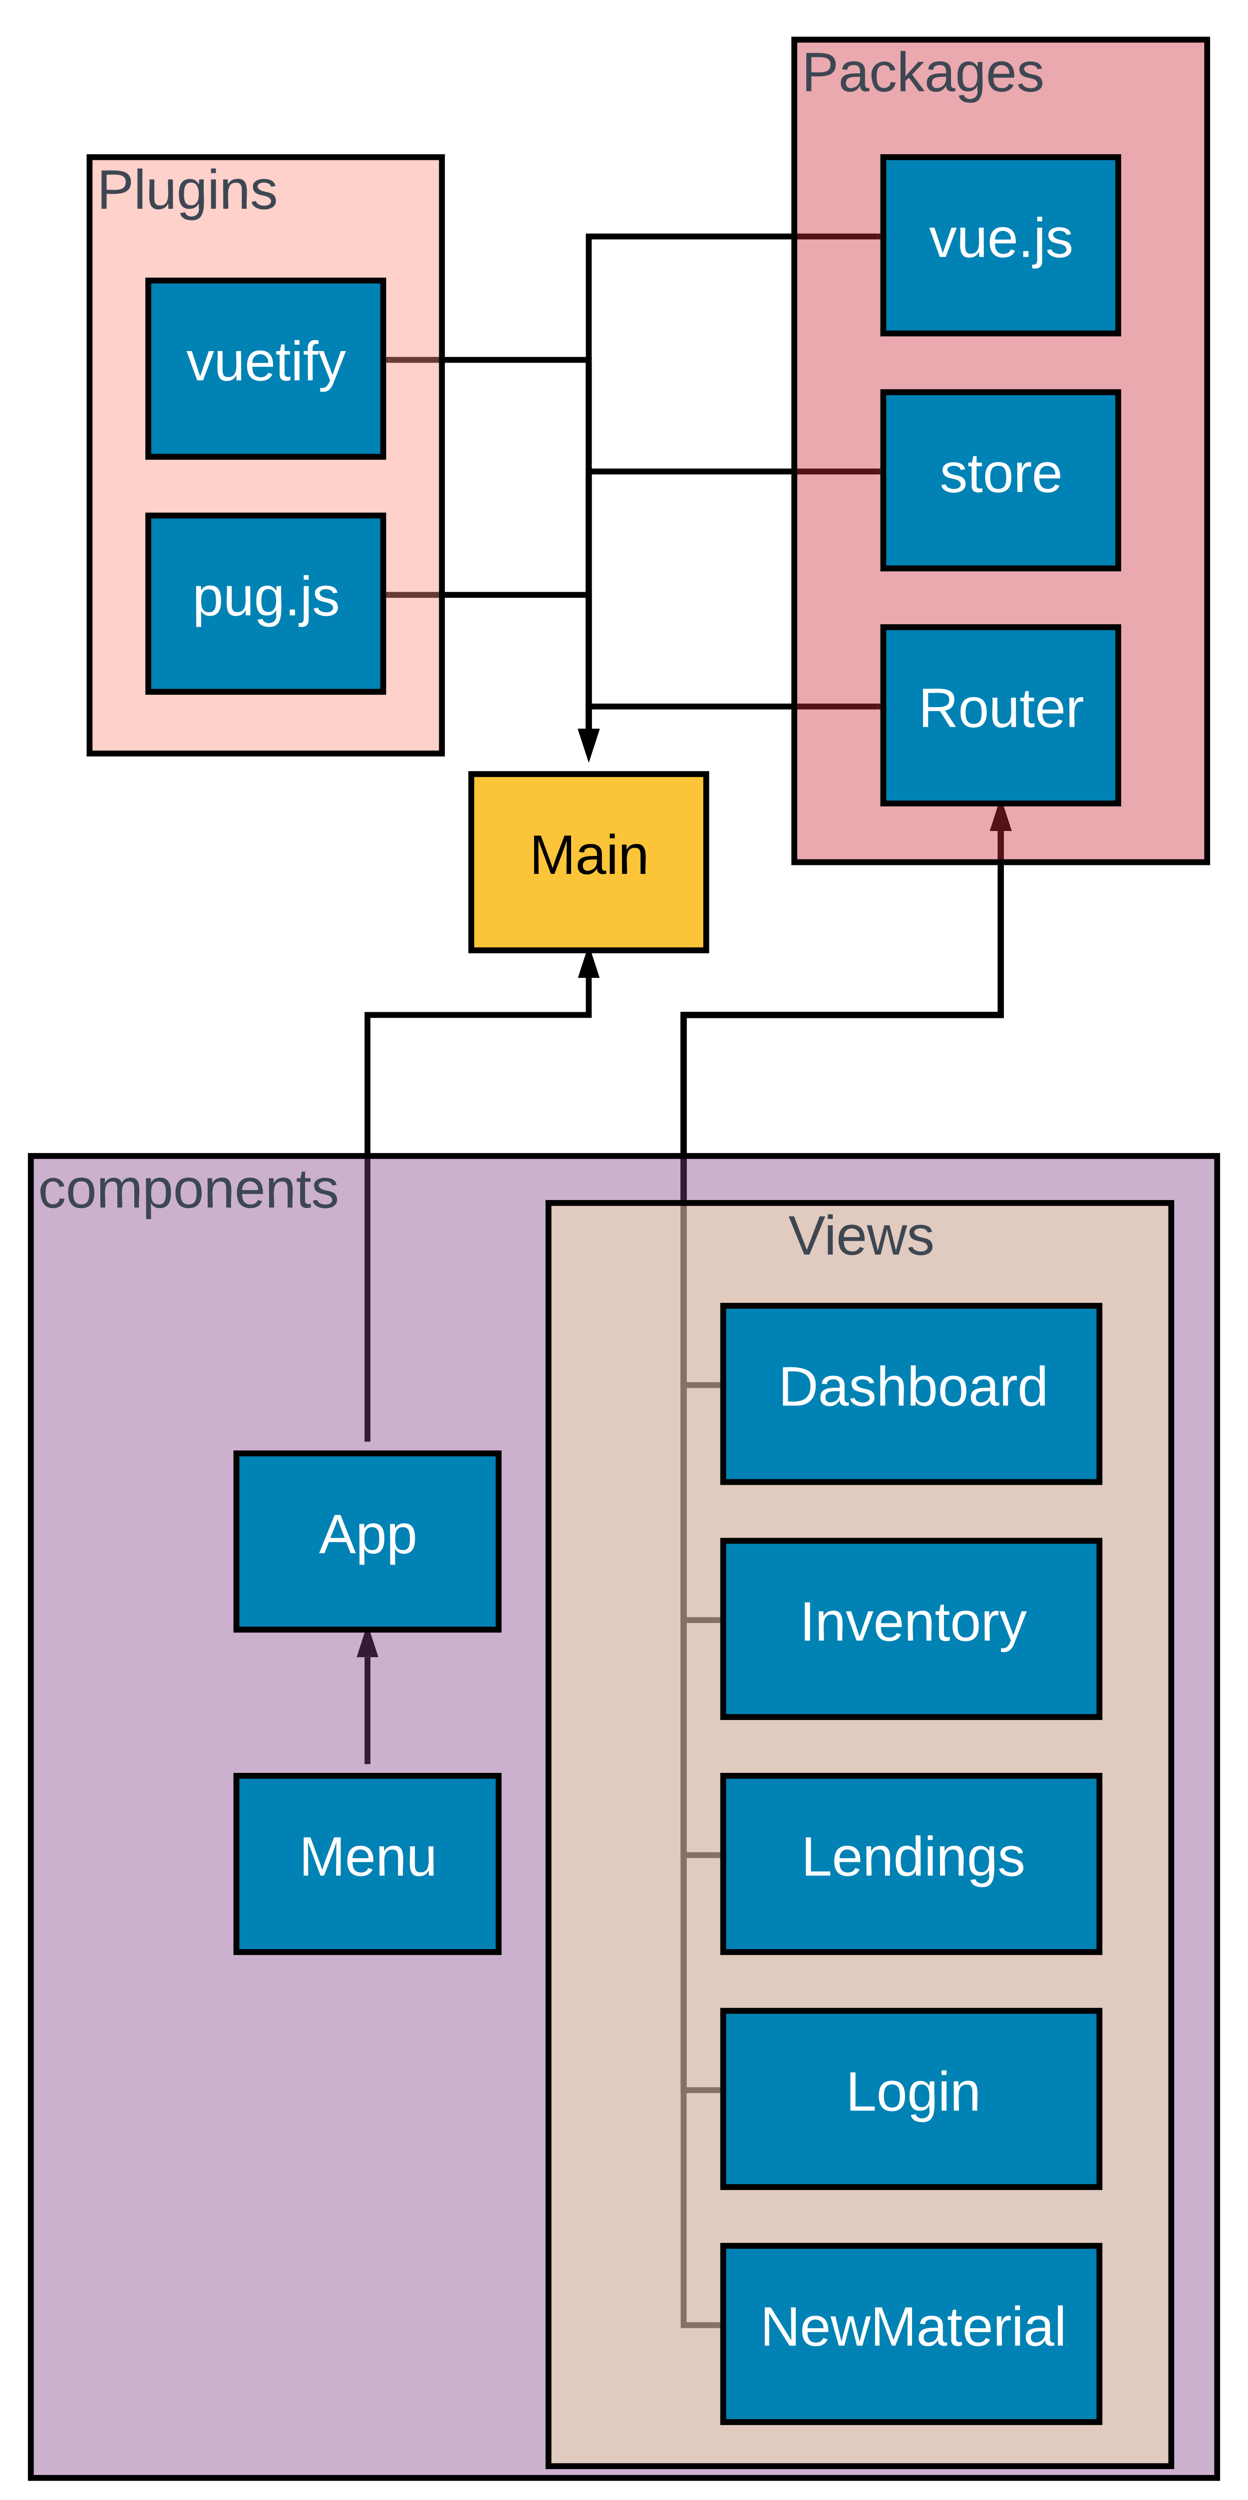 <svg xmlns="http://www.w3.org/2000/svg" xmlns:xlink="http://www.w3.org/1999/xlink" xmlns:lucid="lucid" width="850" height="1702"><g transform="translate(-559 141)" lucid:page-tab-id="YGcM5DNywbTK"><path d="M0-1696h2656v3456H0z" fill="#fff"/><path d="M1047.56 802h-22.95V550h216V424.74" stroke="#000" stroke-width="4" fill="none"/><path d="M1049.56 804h-2.05v-4h2.06z"/><path d="M1240.6 408.47l4.63 14.27h-9.27z" stroke="#000" stroke-width="4"/><path d="M1047.56 962h-22.95V550h216V424.74" stroke="#000" stroke-width="4" fill="none"/><path d="M1049.56 964h-2.05v-4h2.06z"/><path d="M1240.6 408.47l4.63 14.27h-9.27z" stroke="#000" stroke-width="4"/><path d="M1047.56 1122h-22.95V550h216V424.74" stroke="#000" stroke-width="4" fill="none"/><path d="M1049.56 1124h-2.05v-4h2.06z"/><path d="M1240.6 408.47l4.63 14.27h-9.27z" stroke="#000" stroke-width="4"/><path d="M1047.56 1282h-22.95V550h216V424.74" stroke="#000" stroke-width="4" fill="none"/><path d="M1049.56 1284h-2.05v-4h2.06z"/><path d="M1240.6 408.47l4.63 14.27h-9.27z" stroke="#000" stroke-width="4"/><path d="M1047.56 1442h-22.95V550h216V424.74" stroke="#000" stroke-width="4" fill="none"/><path d="M1049.56 1444h-2.05v-4h2.06z"/><path d="M1240.6 408.47l4.63 14.27h-9.27z" stroke="#000" stroke-width="4"/><path d="M1156.6 340H960v15.26" stroke="#000" stroke-width="4" fill="none"/><path d="M1158.6 342h-2.05v-4h2.05z"/><path d="M960 371.53l-4.64-14.27h9.28z" stroke="#000" stroke-width="4"/><path d="M809.3 838.5V550H960v-25.26" stroke="#000" stroke-width="4" fill="none"/><path d="M811.3 840.5h-4v-2.05h4z"/><path d="M960 508.47l4.64 14.27h-9.28z" stroke="#000" stroke-width="4"/><path d="M1156.6 180H960v175.26" stroke="#000" stroke-width="4" fill="none"/><path d="M1158.6 182h-2.05v-4h2.05z"/><path d="M960 371.53l-4.64-14.27h9.28z" stroke="#000" stroke-width="4"/><path d="M824 104h136v251.26" stroke="#000" stroke-width="4" fill="none"/><path d="M824.05 106H822v-4h2.05z"/><path d="M960 371.53l-4.64-14.27h9.28z" stroke="#000" stroke-width="4"/><path d="M824 264h136v91.26" stroke="#000" stroke-width="4" fill="none"/><path d="M824.05 266H822v-4h2.05z"/><path d="M960 371.53l-4.64-14.27h9.28z" stroke="#000" stroke-width="4"/><path d="M1156.6 20H960v335.26" stroke="#000" stroke-width="4" fill="none"/><path d="M1158.6 22h-2.05v-4h2.05z"/><path d="M960 371.53l-4.64-14.27h9.28z" stroke="#000" stroke-width="4"/><path d="M809.3 1058v-70.76" stroke="#000" stroke-width="4" fill="none"/><path d="M811.3 1060h-4v-2.05h4z"/><path d="M809.3 970.97l4.64 14.27h-9.27z" stroke="#000" stroke-width="4"/><g filter="url(#a)"><path d="M880 380h160v120H880z" stroke="#000" stroke-width="4" fill="#fcc438"/><use xlink:href="#b" transform="matrix(1,0,0,1,885,385) translate(34.614 62.954)"/></g><g filter="url(#c)"><path d="M580 640h808v900H580z" stroke="#000" stroke-width="4" fill="#834187" fill-opacity=".41"/><use xlink:href="#d" transform="matrix(1,0,0,1,585,645) translate(0 30.118)"/></g><g filter="url(#e)"><path d="M720 842.5h178.6v120H720z" stroke="#000" stroke-width="4" fill="#0082b4"/><use xlink:href="#f" transform="matrix(1,0,0,1,725,847.5) translate(51.242 62.954)"/></g><g filter="url(#e)"><path d="M720 1062h178.6v120H720z" stroke="#000" stroke-width="4" fill="#0082b4"/><use xlink:href="#g" transform="matrix(1,0,0,1,725,1067) translate(37.699 62.954)"/></g><g filter="url(#h)"><path d="M932.56 672h424.18v860H932.56z" stroke="#000" stroke-width="4" fill="#ffeca9" fill-opacity=".41"/><use xlink:href="#i" transform="matrix(1,0,0,1,937.558,677) translate(158.379 30.118)"/></g><g filter="url(#j)"><path d="M1051.56 742h256.26v120h-256.26z" stroke="#000" stroke-width="4" fill="#0082b4"/><use xlink:href="#k" transform="matrix(1,0,0,1,1056.563,747) translate(32.523 62.954)"/></g><g filter="url(#j)"><path d="M1051.56 902h256.26v120h-256.26z" stroke="#000" stroke-width="4" fill="#0082b4"/><use xlink:href="#l" transform="matrix(1,0,0,1,1056.563,907) translate(47.111 62.954)"/></g><g filter="url(#j)"><path d="M1051.56 1062h256.26v120h-256.26z" stroke="#000" stroke-width="4" fill="#0082b4"/><use xlink:href="#m" transform="matrix(1,0,0,1,1056.563,1067) translate(48.157 62.954)"/></g><g filter="url(#j)"><path d="M1051.56 1222h256.26v120h-256.26z" stroke="#000" stroke-width="4" fill="#0082b4"/><use xlink:href="#n" transform="matrix(1,0,0,1,1056.563,1227) translate(78.484 62.954)"/></g><g filter="url(#j)"><path d="M1051.56 1382h256.26v120h-256.26z" stroke="#000" stroke-width="4" fill="#0082b4"/><use xlink:href="#o" transform="matrix(1,0,0,1,1056.563,1387) translate(20.183 62.954)"/></g><g filter="url(#p)"><path d="M1100-120h281.2v560H1100z" stroke="#000" stroke-width="4" fill="#c92d39" fill-opacity=".41"/><use xlink:href="#q" transform="matrix(1,0,0,1,1105,-115) translate(0 30.118)"/></g><g filter="url(#a)"><path d="M1160.6 280h160v120h-160z" stroke="#000" stroke-width="4" fill="#0082b4"/><use xlink:href="#r" transform="matrix(1,0,0,1,1165.598,285) translate(18.928 62.954)"/></g><g filter="url(#a)"><path d="M1160.6 120h160v120h-160z" stroke="#000" stroke-width="4" fill="#0082b4"/><use xlink:href="#s" transform="matrix(1,0,0,1,1165.598,125) translate(33.516 62.954)"/></g><g filter="url(#a)"><path d="M1160.6-40h160V80h-160z" stroke="#000" stroke-width="4" fill="#0082b4"/><use xlink:href="#t" transform="matrix(1,0,0,1,1165.598,-35) translate(26.196 62.954)"/></g><g filter="url(#u)"><path d="M620-40h240v406H620z" stroke="#000" stroke-width="4" fill="#ff8f80" fill-opacity=".41"/><use xlink:href="#v" transform="matrix(1,0,0,1,625,-35) translate(0 30.118)"/></g><g filter="url(#a)"><path d="M660 44h160v120H660z" stroke="#000" stroke-width="4" fill="#0082b4"/><use xlink:href="#w" transform="matrix(1,0,0,1,665,49) translate(20.967 62.954)"/></g><g filter="url(#a)"><path d="M660 204h160v120H660z" stroke="#000" stroke-width="4" fill="#0082b4"/><use xlink:href="#x" transform="matrix(1,0,0,1,665,209) translate(25.15 62.954)"/></g><defs><path d="M240 0l2-218c-23 76-54 145-80 218h-23L58-218 59 0H30v-248h44l77 211c21-75 51-140 76-211h43V0h-30" id="y"/><path d="M141-36C126-15 110 5 73 4 37 3 15-17 15-53c-1-64 63-63 125-63 3-35-9-54-41-54-24 1-41 7-42 31l-33-3c5-37 33-52 76-52 45 0 72 20 72 64v82c-1 20 7 32 28 27v20c-31 9-61-2-59-35zM48-53c0 20 12 33 32 33 41-3 63-29 60-74-43 2-92-5-92 41" id="z"/><path d="M24-231v-30h32v30H24zM24 0v-190h32V0H24" id="A"/><path d="M117-194c89-4 53 116 60 194h-32v-121c0-31-8-49-39-48C34-167 62-67 57 0H25l-1-190h30c1 10-1 24 2 32 11-22 29-35 61-36" id="B"/><g id="b"><use transform="matrix(0.105,0,0,0.105,0,0)" xlink:href="#y"/><use transform="matrix(0.105,0,0,0.105,31.268,0)" xlink:href="#z"/><use transform="matrix(0.105,0,0,0.105,52.183,0)" xlink:href="#A"/><use transform="matrix(0.105,0,0,0.105,60.444,0)" xlink:href="#B"/></g><filter id="a" filterUnits="objectBoundingBox" x="-.06" y="-.03" width="1.13" height="1.17"><feOffset result="offOut" in="SourceAlpha" dy="6"/><feGaussianBlur result="blurOut" in="offOut" stdDeviation="5"/><feColorMatrix result="colorOut" in="blurOut" values="0 0 0 0 0 0 0 0 0 0 0 0 0 0 0 0 0 0 0.169 0"/><feBlend in="SourceGraphic" in2="colorOut"/></filter><path fill="#3d4752" d="M96-169c-40 0-48 33-48 73s9 75 48 75c24 0 41-14 43-38l32 2c-6 37-31 61-74 61-59 0-76-41-82-99-10-93 101-131 147-64 4 7 5 14 7 22l-32 3c-4-21-16-35-41-35" id="C"/><path fill="#3d4752" d="M100-194c62-1 85 37 85 99 1 63-27 99-86 99S16-35 15-95c0-66 28-99 85-99zM99-20c44 1 53-31 53-75 0-43-8-75-51-75s-53 32-53 75 10 74 51 75" id="D"/><path fill="#3d4752" d="M210-169c-67 3-38 105-44 169h-31v-121c0-29-5-50-35-48C34-165 62-65 56 0H25l-1-190h30c1 10-1 24 2 32 10-44 99-50 107 0 11-21 27-35 58-36 85-2 47 119 55 194h-31v-121c0-29-5-49-35-48" id="E"/><path fill="#3d4752" d="M115-194c55 1 70 41 70 98S169 2 115 4C84 4 66-9 55-30l1 105H24l-1-265h31l2 30c10-21 28-34 59-34zm-8 174c40 0 45-34 45-75s-6-73-45-74c-42 0-51 32-51 76 0 43 10 73 51 73" id="F"/><path fill="#3d4752" d="M117-194c89-4 53 116 60 194h-32v-121c0-31-8-49-39-48C34-167 62-67 57 0H25l-1-190h30c1 10-1 24 2 32 11-22 29-35 61-36" id="G"/><path fill="#3d4752" d="M100-194c63 0 86 42 84 106H49c0 40 14 67 53 68 26 1 43-12 49-29l28 8c-11 28-37 45-77 45C44 4 14-33 15-96c1-61 26-98 85-98zm52 81c6-60-76-77-97-28-3 7-6 17-6 28h103" id="H"/><path fill="#3d4752" d="M59-47c-2 24 18 29 38 22v24C64 9 27 4 27-40v-127H5v-23h24l9-43h21v43h35v23H59v120" id="I"/><path fill="#3d4752" d="M135-143c-3-34-86-38-87 0 15 53 115 12 119 90S17 21 10-45l28-5c4 36 97 45 98 0-10-56-113-15-118-90-4-57 82-63 122-42 12 7 21 19 24 35" id="J"/><g id="d"><use transform="matrix(0.105,0,0,0.105,0,0)" xlink:href="#C"/><use transform="matrix(0.105,0,0,0.105,18.824,0)" xlink:href="#D"/><use transform="matrix(0.105,0,0,0.105,39.739,0)" xlink:href="#E"/><use transform="matrix(0.105,0,0,0.105,71.007,0)" xlink:href="#F"/><use transform="matrix(0.105,0,0,0.105,91.922,0)" xlink:href="#D"/><use transform="matrix(0.105,0,0,0.105,112.837,0)" xlink:href="#G"/><use transform="matrix(0.105,0,0,0.105,133.752,0)" xlink:href="#H"/><use transform="matrix(0.105,0,0,0.105,154.667,0)" xlink:href="#G"/><use transform="matrix(0.105,0,0,0.105,175.582,0)" xlink:href="#I"/><use transform="matrix(0.105,0,0,0.105,186.039,0)" xlink:href="#J"/></g><filter id="c" filterUnits="objectBoundingBox" x="-.01" y="0" width="1.02" height="1.02"><feOffset result="offOut" in="SourceAlpha" dy="6"/><feGaussianBlur result="blurOut" in="offOut" stdDeviation="5"/><feColorMatrix result="colorOut" in="blurOut" values="0 0 0 0 0 0 0 0 0 0 0 0 0 0 0 0 0 0 0.169 0"/><feBlend in="SourceGraphic" in2="colorOut"/></filter><path fill="#fff" d="M205 0l-28-72H64L36 0H1l101-248h38L239 0h-34zm-38-99l-47-123c-12 45-31 82-46 123h93" id="K"/><path fill="#fff" d="M115-194c55 1 70 41 70 98S169 2 115 4C84 4 66-9 55-30l1 105H24l-1-265h31l2 30c10-21 28-34 59-34zm-8 174c40 0 45-34 45-75s-6-73-45-74c-42 0-51 32-51 76 0 43 10 73 51 73" id="L"/><g id="f"><use transform="matrix(0.105,0,0,0.105,0,0)" xlink:href="#K"/><use transform="matrix(0.105,0,0,0.105,25.098,0)" xlink:href="#L"/><use transform="matrix(0.105,0,0,0.105,46.013,0)" xlink:href="#L"/></g><filter id="e" filterUnits="objectBoundingBox" x="-.06" y="-.03" width="1.11" height="1.17"><feOffset result="offOut" in="SourceAlpha" dy="6"/><feGaussianBlur result="blurOut" in="offOut" stdDeviation="5"/><feColorMatrix result="colorOut" in="blurOut" values="0 0 0 0 0 0 0 0 0 0 0 0 0 0 0 0 0 0 0.169 0"/><feBlend in="SourceGraphic" in2="colorOut"/></filter><path fill="#fff" d="M240 0l2-218c-23 76-54 145-80 218h-23L58-218 59 0H30v-248h44l77 211c21-75 51-140 76-211h43V0h-30" id="M"/><path fill="#fff" d="M100-194c63 0 86 42 84 106H49c0 40 14 67 53 68 26 1 43-12 49-29l28 8c-11 28-37 45-77 45C44 4 14-33 15-96c1-61 26-98 85-98zm52 81c6-60-76-77-97-28-3 7-6 17-6 28h103" id="N"/><path fill="#fff" d="M117-194c89-4 53 116 60 194h-32v-121c0-31-8-49-39-48C34-167 62-67 57 0H25l-1-190h30c1 10-1 24 2 32 11-22 29-35 61-36" id="O"/><path fill="#fff" d="M84 4C-5 8 30-112 23-190h32v120c0 31 7 50 39 49 72-2 45-101 50-169h31l1 190h-30c-1-10 1-25-2-33-11 22-28 36-60 37" id="P"/><g id="g"><use transform="matrix(0.105,0,0,0.105,0,0)" xlink:href="#M"/><use transform="matrix(0.105,0,0,0.105,31.268,0)" xlink:href="#N"/><use transform="matrix(0.105,0,0,0.105,52.183,0)" xlink:href="#O"/><use transform="matrix(0.105,0,0,0.105,73.098,0)" xlink:href="#P"/></g><path fill="#3d4752" d="M137 0h-34L2-248h35l83 218 83-218h36" id="Q"/><path fill="#3d4752" d="M24-231v-30h32v30H24zM24 0v-190h32V0H24" id="R"/><path fill="#3d4752" d="M206 0h-36l-40-164L89 0H53L-1-190h32L70-26l43-164h34l41 164 42-164h31" id="S"/><g id="i"><use transform="matrix(0.105,0,0,0.105,0,0)" xlink:href="#Q"/><use transform="matrix(0.105,0,0,0.105,24.366,0)" xlink:href="#R"/><use transform="matrix(0.105,0,0,0.105,32.627,0)" xlink:href="#H"/><use transform="matrix(0.105,0,0,0.105,53.542,0)" xlink:href="#S"/><use transform="matrix(0.105,0,0,0.105,80.627,0)" xlink:href="#J"/></g><filter id="h" filterUnits="objectBoundingBox" x="-.02" y="0" width="1.05" height="1.02"><feOffset result="offOut" in="SourceAlpha" dy="6"/><feGaussianBlur result="blurOut" in="offOut" stdDeviation="5"/><feColorMatrix result="colorOut" in="blurOut" values="0 0 0 0 0 0 0 0 0 0 0 0 0 0 0 0 0 0 0.169 0"/><feBlend in="SourceGraphic" in2="colorOut"/></filter><path fill="#fff" d="M30-248c118-7 216 8 213 122C240-48 200 0 122 0H30v-248zM63-27c89 8 146-16 146-99s-60-101-146-95v194" id="T"/><path fill="#fff" d="M141-36C126-15 110 5 73 4 37 3 15-17 15-53c-1-64 63-63 125-63 3-35-9-54-41-54-24 1-41 7-42 31l-33-3c5-37 33-52 76-52 45 0 72 20 72 64v82c-1 20 7 32 28 27v20c-31 9-61-2-59-35zM48-53c0 20 12 33 32 33 41-3 63-29 60-74-43 2-92-5-92 41" id="U"/><path fill="#fff" d="M135-143c-3-34-86-38-87 0 15 53 115 12 119 90S17 21 10-45l28-5c4 36 97 45 98 0-10-56-113-15-118-90-4-57 82-63 122-42 12 7 21 19 24 35" id="V"/><path fill="#fff" d="M106-169C34-169 62-67 57 0H25v-261h32l-1 103c12-21 28-36 61-36 89 0 53 116 60 194h-32v-121c2-32-8-49-39-48" id="W"/><path fill="#fff" d="M115-194c53 0 69 39 70 98 0 66-23 100-70 100C84 3 66-7 56-30L54 0H23l1-261h32v101c10-23 28-34 59-34zm-8 174c40 0 45-34 45-75 0-40-5-75-45-74-42 0-51 32-51 76 0 43 10 73 51 73" id="X"/><path fill="#fff" d="M100-194c62-1 85 37 85 99 1 63-27 99-86 99S16-35 15-95c0-66 28-99 85-99zM99-20c44 1 53-31 53-75 0-43-8-75-51-75s-53 32-53 75 10 74 51 75" id="Y"/><path fill="#fff" d="M114-163C36-179 61-72 57 0H25l-1-190h30c1 12-1 29 2 39 6-27 23-49 58-41v29" id="Z"/><path fill="#fff" d="M85-194c31 0 48 13 60 33l-1-100h32l1 261h-30c-2-10 0-23-3-31C134-8 116 4 85 4 32 4 16-35 15-94c0-66 23-100 70-100zm9 24c-40 0-46 34-46 75 0 40 6 74 45 74 42 0 51-32 51-76 0-42-9-74-50-73" id="aa"/><g id="k"><use transform="matrix(0.105,0,0,0.105,0,0)" xlink:href="#T"/><use transform="matrix(0.105,0,0,0.105,27.085,0)" xlink:href="#U"/><use transform="matrix(0.105,0,0,0.105,48,0)" xlink:href="#V"/><use transform="matrix(0.105,0,0,0.105,66.824,0)" xlink:href="#W"/><use transform="matrix(0.105,0,0,0.105,87.739,0)" xlink:href="#X"/><use transform="matrix(0.105,0,0,0.105,108.654,0)" xlink:href="#Y"/><use transform="matrix(0.105,0,0,0.105,129.569,0)" xlink:href="#U"/><use transform="matrix(0.105,0,0,0.105,150.484,0)" xlink:href="#Z"/><use transform="matrix(0.105,0,0,0.105,162.928,0)" xlink:href="#aa"/></g><filter id="j" filterUnits="objectBoundingBox" x="-.04" y="-.03" width="1.08" height="1.17"><feOffset result="offOut" in="SourceAlpha" dy="6"/><feGaussianBlur result="blurOut" in="offOut" stdDeviation="5"/><feColorMatrix result="colorOut" in="blurOut" values="0 0 0 0 0 0 0 0 0 0 0 0 0 0 0 0 0 0 0.169 0"/><feBlend in="SourceGraphic" in2="colorOut"/></filter><path fill="#fff" d="M33 0v-248h34V0H33" id="ab"/><path fill="#fff" d="M108 0H70L1-190h34L89-25l56-165h34" id="ac"/><path fill="#fff" d="M59-47c-2 24 18 29 38 22v24C64 9 27 4 27-40v-127H5v-23h24l9-43h21v43h35v23H59v120" id="ad"/><path fill="#fff" d="M179-190L93 31C79 59 56 82 12 73V49c39 6 53-20 64-50L1-190h34L92-34l54-156h33" id="ae"/><g id="l"><use transform="matrix(0.105,0,0,0.105,0,0)" xlink:href="#ab"/><use transform="matrix(0.105,0,0,0.105,10.458,0)" xlink:href="#O"/><use transform="matrix(0.105,0,0,0.105,31.373,0)" xlink:href="#ac"/><use transform="matrix(0.105,0,0,0.105,50.196,0)" xlink:href="#N"/><use transform="matrix(0.105,0,0,0.105,71.111,0)" xlink:href="#O"/><use transform="matrix(0.105,0,0,0.105,92.026,0)" xlink:href="#ad"/><use transform="matrix(0.105,0,0,0.105,102.484,0)" xlink:href="#Y"/><use transform="matrix(0.105,0,0,0.105,123.399,0)" xlink:href="#Z"/><use transform="matrix(0.105,0,0,0.105,135.843,0)" xlink:href="#ae"/></g><path fill="#fff" d="M30 0v-248h33v221h125V0H30" id="af"/><path fill="#fff" d="M24-231v-30h32v30H24zM24 0v-190h32V0H24" id="ag"/><path fill="#fff" d="M177-190C167-65 218 103 67 71c-23-6-38-20-44-43l32-5c15 47 100 32 89-28v-30C133-14 115 1 83 1 29 1 15-40 15-95c0-56 16-97 71-98 29-1 48 16 59 35 1-10 0-23 2-32h30zM94-22c36 0 50-32 50-73 0-42-14-75-50-75-39 0-46 34-46 75s6 73 46 73" id="ah"/><g id="m"><use transform="matrix(0.105,0,0,0.105,0,0)" xlink:href="#af"/><use transform="matrix(0.105,0,0,0.105,20.915,0)" xlink:href="#N"/><use transform="matrix(0.105,0,0,0.105,41.83,0)" xlink:href="#O"/><use transform="matrix(0.105,0,0,0.105,62.745,0)" xlink:href="#aa"/><use transform="matrix(0.105,0,0,0.105,83.66,0)" xlink:href="#ag"/><use transform="matrix(0.105,0,0,0.105,91.922,0)" xlink:href="#O"/><use transform="matrix(0.105,0,0,0.105,112.837,0)" xlink:href="#ah"/><use transform="matrix(0.105,0,0,0.105,133.752,0)" xlink:href="#V"/></g><g id="n"><use transform="matrix(0.105,0,0,0.105,0,0)" xlink:href="#af"/><use transform="matrix(0.105,0,0,0.105,20.915,0)" xlink:href="#Y"/><use transform="matrix(0.105,0,0,0.105,41.83,0)" xlink:href="#ah"/><use transform="matrix(0.105,0,0,0.105,62.745,0)" xlink:href="#ag"/><use transform="matrix(0.105,0,0,0.105,71.007,0)" xlink:href="#O"/></g><path fill="#fff" d="M190 0L58-211 59 0H30v-248h39L202-35l-2-213h31V0h-41" id="ai"/><path fill="#fff" d="M206 0h-36l-40-164L89 0H53L-1-190h32L70-26l43-164h34l41 164 42-164h31" id="aj"/><path fill="#fff" d="M24 0v-261h32V0H24" id="ak"/><g id="o"><use transform="matrix(0.105,0,0,0.105,0,0)" xlink:href="#ai"/><use transform="matrix(0.105,0,0,0.105,27.085,0)" xlink:href="#N"/><use transform="matrix(0.105,0,0,0.105,48,0)" xlink:href="#aj"/><use transform="matrix(0.105,0,0,0.105,75.085,0)" xlink:href="#M"/><use transform="matrix(0.105,0,0,0.105,106.353,0)" xlink:href="#U"/><use transform="matrix(0.105,0,0,0.105,127.268,0)" xlink:href="#ad"/><use transform="matrix(0.105,0,0,0.105,137.725,0)" xlink:href="#N"/><use transform="matrix(0.105,0,0,0.105,158.641,0)" xlink:href="#Z"/><use transform="matrix(0.105,0,0,0.105,171.085,0)" xlink:href="#ag"/><use transform="matrix(0.105,0,0,0.105,179.346,0)" xlink:href="#U"/><use transform="matrix(0.105,0,0,0.105,200.261,0)" xlink:href="#ak"/></g><path fill="#3d4752" d="M30-248c87 1 191-15 191 75 0 78-77 80-158 76V0H30v-248zm33 125c57 0 124 11 124-50 0-59-68-47-124-48v98" id="al"/><path fill="#3d4752" d="M141-36C126-15 110 5 73 4 37 3 15-17 15-53c-1-64 63-63 125-63 3-35-9-54-41-54-24 1-41 7-42 31l-33-3c5-37 33-52 76-52 45 0 72 20 72 64v82c-1 20 7 32 28 27v20c-31 9-61-2-59-35zM48-53c0 20 12 33 32 33 41-3 63-29 60-74-43 2-92-5-92 41" id="am"/><path fill="#3d4752" d="M143 0L79-87 56-68V0H24v-261h32v163l83-92h37l-77 82L181 0h-38" id="an"/><path fill="#3d4752" d="M177-190C167-65 218 103 67 71c-23-6-38-20-44-43l32-5c15 47 100 32 89-28v-30C133-14 115 1 83 1 29 1 15-40 15-95c0-56 16-97 71-98 29-1 48 16 59 35 1-10 0-23 2-32h30zM94-22c36 0 50-32 50-73 0-42-14-75-50-75-39 0-46 34-46 75s6 73 46 73" id="ao"/><g id="q"><use transform="matrix(0.105,0,0,0.105,0,0)" xlink:href="#al"/><use transform="matrix(0.105,0,0,0.105,25.098,0)" xlink:href="#am"/><use transform="matrix(0.105,0,0,0.105,46.013,0)" xlink:href="#C"/><use transform="matrix(0.105,0,0,0.105,64.837,0)" xlink:href="#an"/><use transform="matrix(0.105,0,0,0.105,83.66,0)" xlink:href="#am"/><use transform="matrix(0.105,0,0,0.105,104.575,0)" xlink:href="#ao"/><use transform="matrix(0.105,0,0,0.105,125.49,0)" xlink:href="#H"/><use transform="matrix(0.105,0,0,0.105,146.405,0)" xlink:href="#J"/></g><filter id="p" filterUnits="objectBoundingBox" x="-.04" y="-.01" width="1.07" height="1.04"><feOffset result="offOut" in="SourceAlpha" dy="6"/><feGaussianBlur result="blurOut" in="offOut" stdDeviation="5"/><feColorMatrix result="colorOut" in="blurOut" values="0 0 0 0 0 0 0 0 0 0 0 0 0 0 0 0 0 0 0.169 0"/><feBlend in="SourceGraphic" in2="colorOut"/></filter><path fill="#fff" d="M233-177c-1 41-23 64-60 70L243 0h-38l-65-103H63V0H30v-248c88 3 205-21 203 71zM63-129c60-2 137 13 137-47 0-61-80-42-137-45v92" id="ap"/><g id="r"><use transform="matrix(0.105,0,0,0.105,0,0)" xlink:href="#ap"/><use transform="matrix(0.105,0,0,0.105,27.085,0)" xlink:href="#Y"/><use transform="matrix(0.105,0,0,0.105,48,0)" xlink:href="#P"/><use transform="matrix(0.105,0,0,0.105,68.915,0)" xlink:href="#ad"/><use transform="matrix(0.105,0,0,0.105,79.373,0)" xlink:href="#N"/><use transform="matrix(0.105,0,0,0.105,100.288,0)" xlink:href="#Z"/></g><g id="s"><use transform="matrix(0.105,0,0,0.105,0,0)" xlink:href="#V"/><use transform="matrix(0.105,0,0,0.105,18.824,0)" xlink:href="#ad"/><use transform="matrix(0.105,0,0,0.105,29.281,0)" xlink:href="#Y"/><use transform="matrix(0.105,0,0,0.105,50.196,0)" xlink:href="#Z"/><use transform="matrix(0.105,0,0,0.105,62.641,0)" xlink:href="#N"/></g><path fill="#fff" d="M33 0v-38h34V0H33" id="aq"/><path fill="#fff" d="M24-231v-30h32v30H24zM-9 49c24 4 33-6 33-30v-209h32V24c2 40-23 58-65 49V49" id="ar"/><g id="t"><use transform="matrix(0.105,0,0,0.105,0,0)" xlink:href="#ac"/><use transform="matrix(0.105,0,0,0.105,18.824,0)" xlink:href="#P"/><use transform="matrix(0.105,0,0,0.105,39.739,0)" xlink:href="#N"/><use transform="matrix(0.105,0,0,0.105,60.654,0)" xlink:href="#aq"/><use transform="matrix(0.105,0,0,0.105,71.111,0)" xlink:href="#ar"/><use transform="matrix(0.105,0,0,0.105,79.373,0)" xlink:href="#V"/></g><path fill="#3d4752" d="M24 0v-261h32V0H24" id="as"/><path fill="#3d4752" d="M84 4C-5 8 30-112 23-190h32v120c0 31 7 50 39 49 72-2 45-101 50-169h31l1 190h-30c-1-10 1-25-2-33-11 22-28 36-60 37" id="at"/><g id="v"><use transform="matrix(0.105,0,0,0.105,0,0)" xlink:href="#al"/><use transform="matrix(0.105,0,0,0.105,25.098,0)" xlink:href="#as"/><use transform="matrix(0.105,0,0,0.105,33.359,0)" xlink:href="#at"/><use transform="matrix(0.105,0,0,0.105,54.275,0)" xlink:href="#ao"/><use transform="matrix(0.105,0,0,0.105,75.19,0)" xlink:href="#R"/><use transform="matrix(0.105,0,0,0.105,83.451,0)" xlink:href="#G"/><use transform="matrix(0.105,0,0,0.105,104.366,0)" xlink:href="#J"/></g><filter id="u" filterUnits="objectBoundingBox" x="-.04" y="-.01" width="1.08" height="1.05"><feOffset result="offOut" in="SourceAlpha" dy="6"/><feGaussianBlur result="blurOut" in="offOut" stdDeviation="5"/><feColorMatrix result="colorOut" in="blurOut" values="0 0 0 0 0 0 0 0 0 0 0 0 0 0 0 0 0 0 0.169 0"/><feBlend in="SourceGraphic" in2="colorOut"/></filter><path fill="#fff" d="M101-234c-31-9-42 10-38 44h38v23H63V0H32v-167H5v-23h27c-7-52 17-82 69-68v24" id="au"/><g id="w"><use transform="matrix(0.105,0,0,0.105,0,0)" xlink:href="#ac"/><use transform="matrix(0.105,0,0,0.105,18.824,0)" xlink:href="#P"/><use transform="matrix(0.105,0,0,0.105,39.739,0)" xlink:href="#N"/><use transform="matrix(0.105,0,0,0.105,60.654,0)" xlink:href="#ad"/><use transform="matrix(0.105,0,0,0.105,71.111,0)" xlink:href="#ag"/><use transform="matrix(0.105,0,0,0.105,79.373,0)" xlink:href="#au"/><use transform="matrix(0.105,0,0,0.105,89.83,0)" xlink:href="#ae"/></g><g id="x"><use transform="matrix(0.105,0,0,0.105,0,0)" xlink:href="#L"/><use transform="matrix(0.105,0,0,0.105,20.915,0)" xlink:href="#P"/><use transform="matrix(0.105,0,0,0.105,41.83,0)" xlink:href="#ah"/><use transform="matrix(0.105,0,0,0.105,62.745,0)" xlink:href="#aq"/><use transform="matrix(0.105,0,0,0.105,73.203,0)" xlink:href="#ar"/><use transform="matrix(0.105,0,0,0.105,81.464,0)" xlink:href="#V"/></g></defs></g></svg>